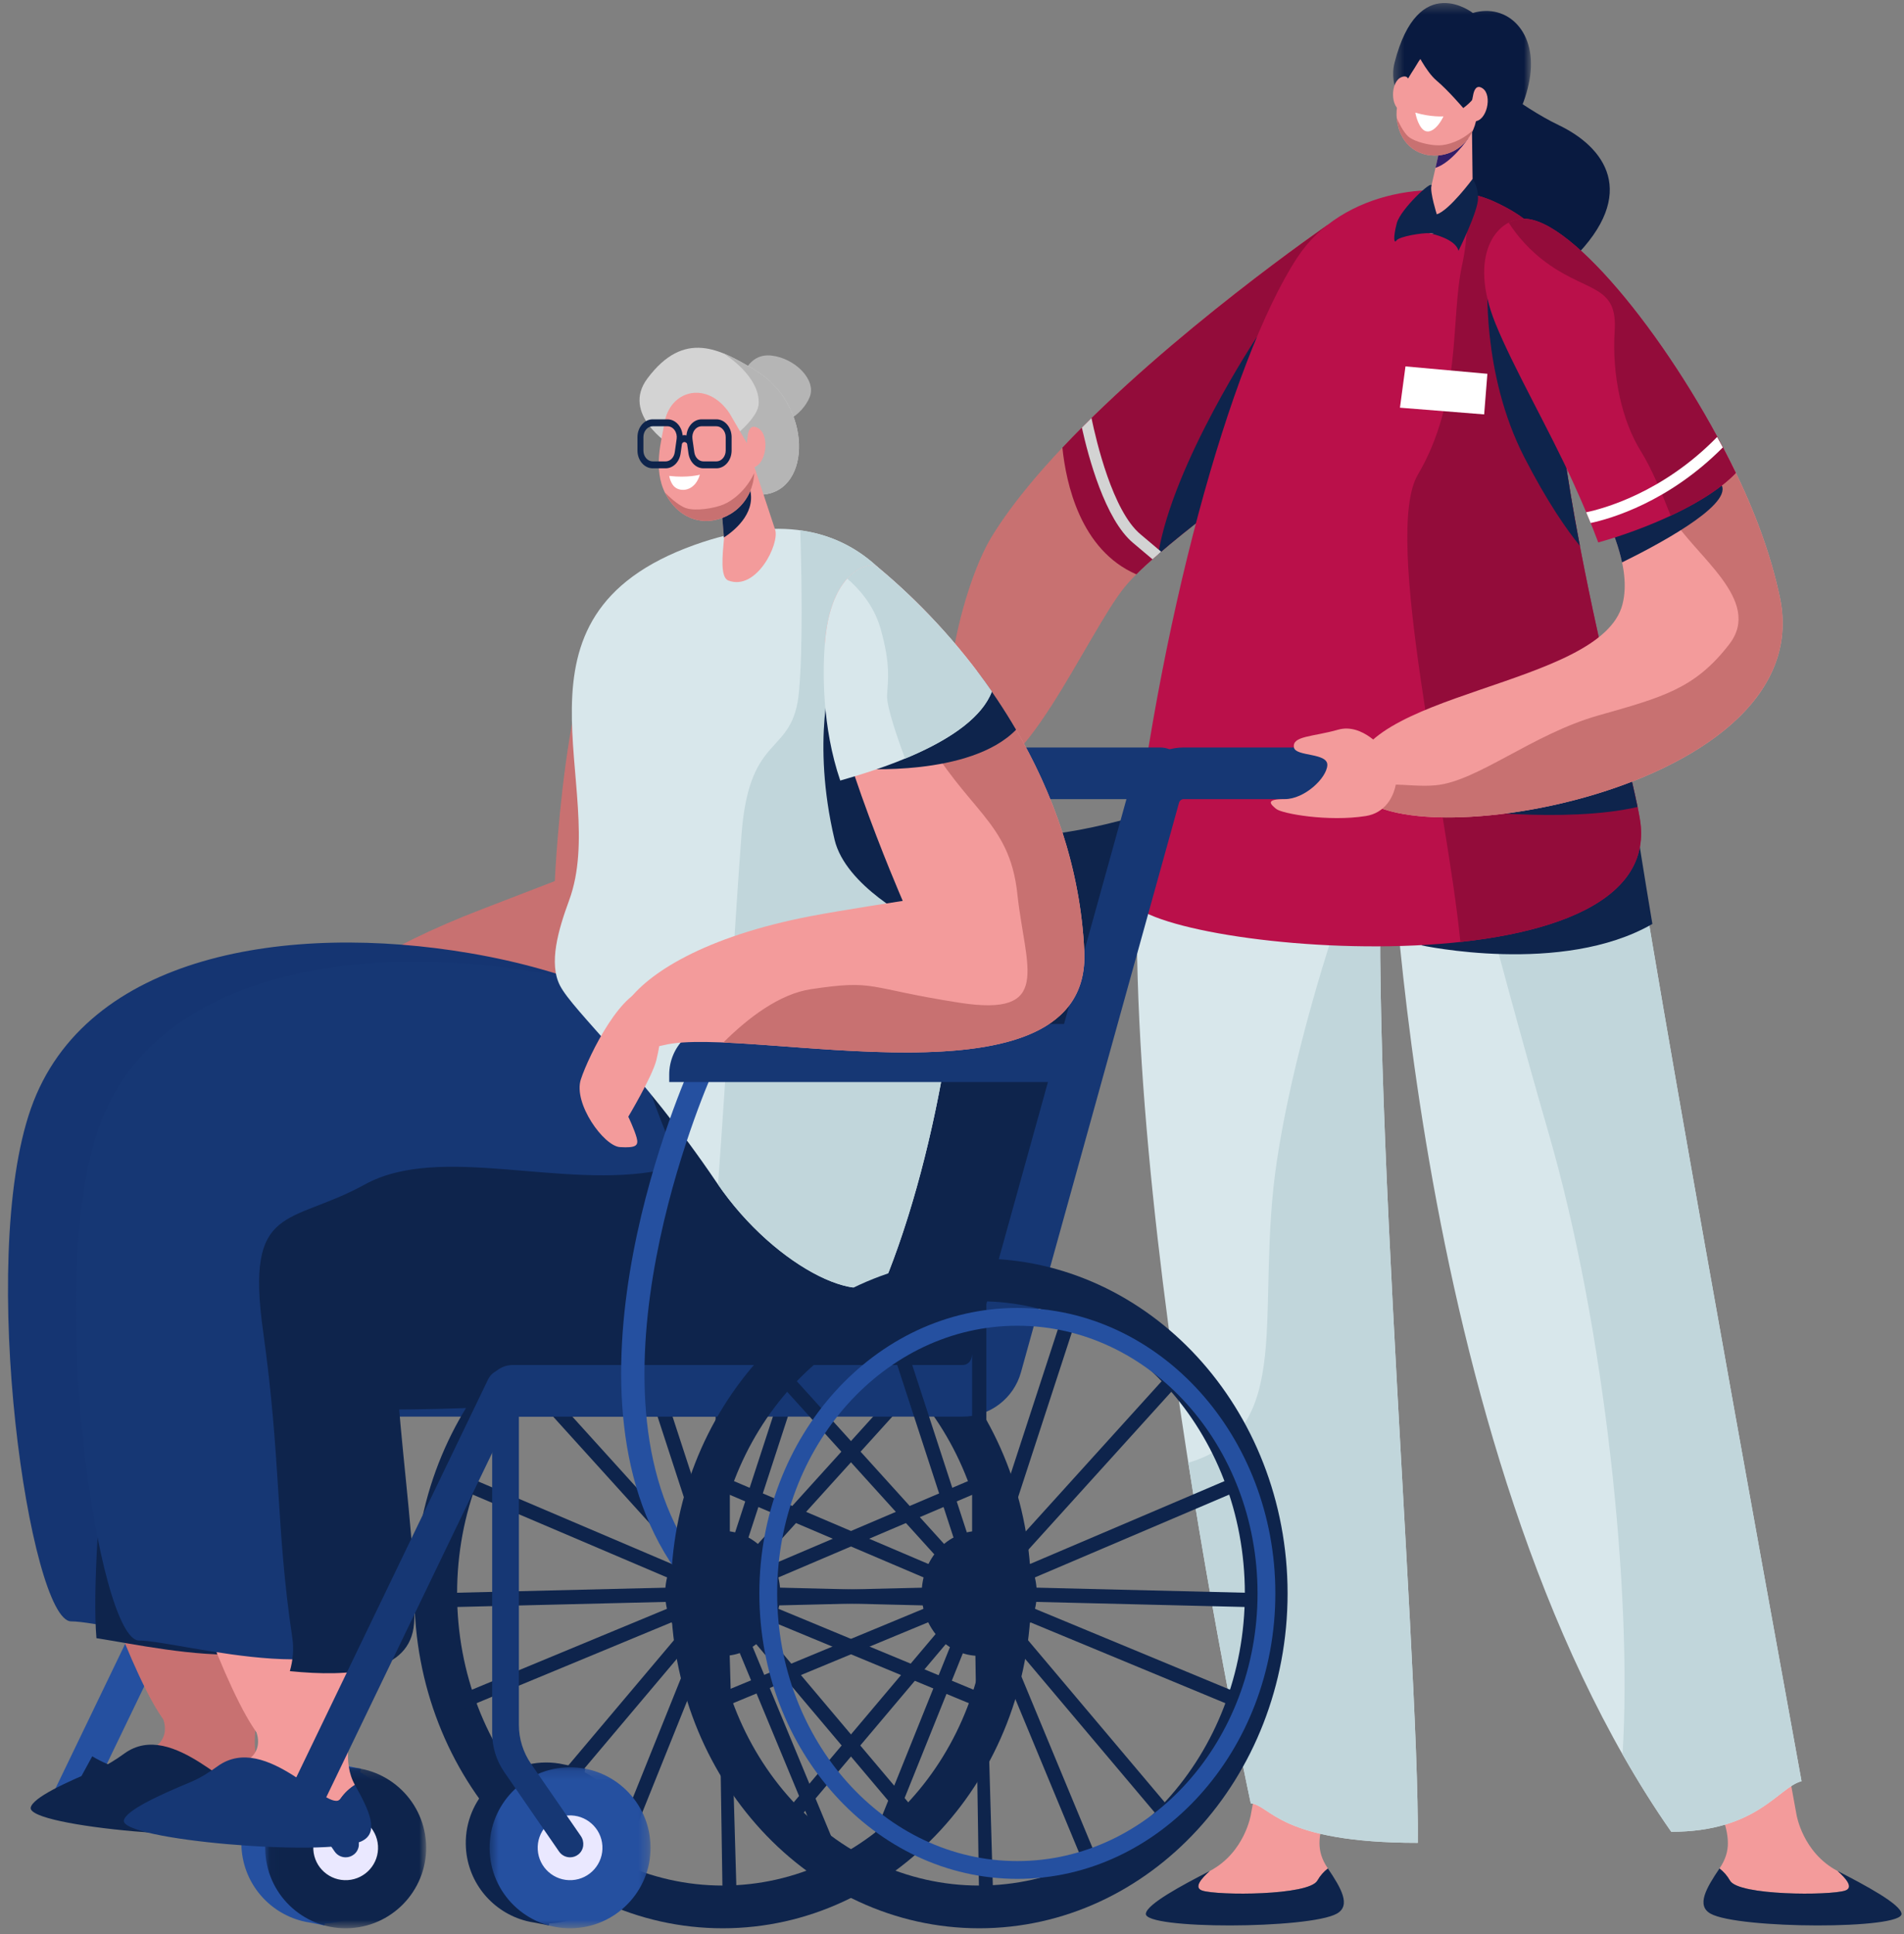 <?xml version="1.0" encoding="UTF-8"?>
<svg width="191px" height="194px" viewBox="0 0 191 194" version="1.1" xmlns="http://www.w3.org/2000/svg" xmlns:xlink="http://www.w3.org/1999/xlink">
    <rect x="0" y="0" width="191" height="194" fill="#808080" stroke="none"/>
    <!-- Generator: Sketch 57.1 (83088) - https://sketch.com -->
    <title>Illustration</title>
    <desc>Created with Sketch.</desc>
    <defs>
        <polygon id="path-1" points="0.38 0.334 14.208 0.334 14.208 15.41 0.38 15.41"></polygon>
        <polygon id="path-3" points="0.035 0.187 16.182 0.187 16.182 16.335 0.035 16.335"></polygon>
        <polygon id="path-5" points="0.571 0.187 16.718 0.187 16.718 16.335 0.571 16.335"></polygon>
    </defs>
    <g id="Solutions" stroke="none" stroke-width="1" fill="none" fill-rule="evenodd">
        <g transform="translate(-625, -978)" id="Illustration">
            <g transform="translate(625.68, 977.76)">
                <g id="Group-191" transform="translate(0.121, 0)">
                    <path d="M183.532,187.9 C180.018,186.044 179.415,182.245 179.415,182.245 C179.415,182.245 179.194,181.039 178.803,178.897 C176.212,179.563 173.527,180.125 170.782,180.591 C171.17,181.146 171.56,181.699 171.955,182.245 C172.627,184.406 172.908,185.852 171.691,187.648 C172.095,187.958 172.459,188.359 172.746,188.865 C173.602,190.376 182.728,190.37 184.282,189.869 C185.19,189.576 184.371,188.634 183.532,187.9" id="Fill-1" fill="#F39B9B"></path>
                    <path d="M172.746,188.866 C173.602,190.376 182.728,190.371 184.283,189.869 C185.19,189.576 184.372,188.633 183.533,187.9 C186.351,189.347 189.831,191.213 189.95,192.177 C190.151,193.781 173.548,193.731 170.79,192.177 C169.346,191.363 170.356,189.617 171.69,187.647 C172.095,187.959 172.459,188.359 172.746,188.866" id="Fill-3" fill="#0E244C"></path>
                    <path d="M120.563,187.9 C124.076,186.044 124.68,182.245 124.68,182.245 C124.68,182.245 124.901,181.039 125.292,178.897 C127.883,179.563 130.567,180.125 133.312,180.591 C132.924,181.146 132.535,181.699 132.14,182.245 C131.468,184.406 131.187,185.852 132.404,187.648 C132,187.958 131.636,188.359 131.349,188.865 C130.492,190.376 121.367,190.37 119.813,189.869 C118.905,189.576 119.724,188.634 120.563,187.9" id="Fill-5" fill="#F39B9B"></path>
                    <path d="M131.349,188.866 C130.491,190.376 121.367,190.371 119.812,189.869 C118.905,189.576 119.723,188.633 120.562,187.9 C117.743,189.347 114.264,191.213 114.144,192.177 C113.943,193.781 130.547,193.731 133.305,192.177 C134.748,191.363 133.739,189.617 132.405,187.647 C132,187.959 131.636,188.359 131.349,188.866" id="Fill-7" fill="#0E244C"></path>
                    <path d="M132.349,22.814 C132.349,22.814 107.269,40.092 98.696,54.043 C95.399,59.408 91.953,74.558 96.615,77.395 C101.276,80.231 108.252,63.751 112.024,59.116 C115.562,54.768 129.526,45.102 129.526,45.102 L132.349,22.814 Z" id="Fill-9" fill="#C87171"></path>
                    <path d="M129.526,45.102 L132.349,22.814 C132.349,22.814 116.578,33.68 105.773,45.135 C106.14,48.73 107.582,55.418 113.194,57.845 C117.928,53.132 129.526,45.102 129.526,45.102" id="Fill-11" fill="#930C3A"></path>
                    <path d="M162.532,79.076 C162.053,67.686 158.048,61.204 154.162,56.476 C149.619,56.615 144.278,56.562 138.931,56.023 C132.621,55.388 126.3,54.077 121.262,51.604 C119.648,56.611 117.809,62.726 115.595,70.418 C107.461,98.662 122.869,172.681 124.67,181.113 C126.677,181.308 127.474,185.077 141.424,185.077 C141.637,166.06 135.519,95.946 138.437,78.351 C138.439,78.34 138.452,78.332 138.459,78.323 C138.459,78.323 139.981,145.528 166.851,183.968 C175.504,183.968 177.589,179.496 179.92,178.896 C176.936,162.529 162.764,84.611 162.532,79.076" id="Fill-13" fill="#D8E7EB"></path>
                    <path d="M118.405,146.958 C121.088,164.043 123.954,177.761 124.67,181.112 C126.677,181.308 127.474,185.076 141.424,185.076 C141.636,166.076 135.53,96.067 138.43,78.399 C137.89,79.731 129.857,99.727 127.298,116.617 C124.999,131.79 129.341,143.633 118.405,146.958" id="Fill-15" fill="#C1D6DB"></path>
                    <path d="M179.92,178.896 C176.935,162.528 162.765,84.611 162.532,79.076 C162.053,67.686 158.048,61.204 154.162,56.476 C149.675,56.613 144.411,56.561 139.131,56.041 C143.015,71.343 149.458,96.292 154.57,113.968 C160.198,133.42 162.973,160.068 161.966,176.197 C163.493,178.889 165.119,181.49 166.852,183.968 C175.504,183.968 177.589,179.496 179.92,178.896" id="Fill-17" fill="#C1D6DB"></path>
                    <path d="M125.291,34.024 C125.291,34.024 116.869,46.691 115.38,55.837 C118.483,53.148 122.686,50.007 125.705,47.819 L125.291,34.024 Z" id="Fill-19" fill="#0E244C"></path>
                    <path d="M147.365,7.301 C147.365,7.301 151.697,10.942 155.573,12.797 C160.122,14.973 163.672,19.592 156.977,26.216 C154.308,28.855 144.565,22.684 145.582,16.443 C146.598,10.202 147.365,7.301 147.365,7.301" id="Fill-21" fill="#091A40"></path>
                    <g id="Group-25" transform="translate(138.571, 0.208)">
                        <mask id="mask-2" fill="white">
                            <use xlink:href="#path-1"></use>
                        </mask>
                        <g id="Clip-24"></g>
                        <path d="M0.525,6.312 C-0.744,11.257 6.646,15.013 8.318,15.379 C9.991,15.743 13.182,12.861 14.057,8.065 C14.934,3.269 11.849,0.309 8.377,1.333 C8.377,1.333 2.909,-2.978 0.525,6.312" id="Fill-23" fill="#091A40" mask="url(#mask-2)"></path>
                    </g>
                    <path d="M137.01,71.299 C137.01,71.299 151.102,74.705 162.127,74.583 C161.289,68.528 159.369,64.08 157.145,60.566 L137.01,71.299 Z" id="Fill-26" fill="#311E69"></path>
                    <path d="M163.111,81.258 L141.762,95.053 C141.762,95.053 155.928,98.125 164.958,92.912 C164.093,87.752 163.443,83.683 163.111,81.258" id="Fill-28" fill="#0E244C"></path>
                    <path d="M163.768,82.849 C163.239,78.286 154.453,47.482 155.167,31.931 C155.4,26.834 155.546,23.414 149.077,20.456 C143.895,18.088 133.871,19.106 129.305,26.118 C122.61,36.399 115.257,63.015 112.404,90.029 C111.84,95.368 165.839,100.729 163.768,82.849" id="Fill-30" fill="#BA104A"></path>
                    <path d="M146.854,12.684 L146.948,20.352 C146.958,21.615 143.849,24.857 141.857,23.259 C141.275,22.79 142.041,21.055 142.591,19.746 L144.095,13.16 L146.854,12.684 Z" id="Fill-32" fill="#F39B9B"></path>
                    <path d="M143.201,17.071 C144.847,16.567 146.499,14.1 146.499,14.1 L143.88,14.1 L143.201,17.071 Z" id="Fill-34" fill="#311E69"></path>
                    <path d="M146.853,7.772 L147.313,10.715 C147.677,13.049 146.185,15.363 143.86,15.776 C141.713,16.157 139.64,14.919 139.323,12.208 C139.041,9.796 140.755,7.716 141.374,6.625 C142.786,4.14 146.077,4.426 146.853,7.772" id="Fill-36" fill="#F39B9B"></path>
                    <path d="M140.585,9.694 C140.547,9.436 140.55,9.174 140.567,8.913 C140.602,8.416 140.536,7.671 139.775,7.982 C138.668,8.437 138.633,11.092 139.847,11.377 C140.748,11.588 140.679,10.347 140.585,9.694" id="Fill-38" fill="#F39B9B"></path>
                    <path d="M144.004,11.912 C144.004,11.912 142.791,12.011 141.177,11.539 C141.177,11.539 141.393,12.783 141.983,13.263 C142.573,13.741 143.406,13.131 144.004,11.912" id="Fill-40" fill="#FFFFFF"></path>
                    <path d="M143.6,14.817 C142.718,14.844 141.15,14.495 140.504,13.958 C139.932,13.481 139.424,12.33 139.314,12.075 C139.319,12.119 139.318,12.163 139.323,12.208 C139.64,14.92 141.714,16.156 143.859,15.776 C145.294,15.521 146.407,14.543 146.968,13.286 C145.768,14.415 144.394,14.794 143.6,14.817" id="Fill-42" fill="#C87171"></path>
                    <path d="M141.177,5.188 C141.177,5.188 142.199,7.396 143.33,8.343 C144.46,9.289 145.985,11.077 145.985,11.077 C145.985,11.077 147.062,10.341 147.47,9.394 C147.878,8.448 148.877,4.346 145.985,2.926 C143.093,1.506 140.502,3.927 141.177,5.188" id="Fill-44" fill="#091A40"></path>
                    <path d="M146.769,10.6 C146.865,10.357 146.923,10.102 146.965,9.843 C147.046,9.352 147.278,8.641 147.949,9.118 C148.923,9.813 148.351,12.406 147.105,12.408 C146.179,12.408 146.528,11.214 146.769,10.6" id="Fill-46" fill="#F39B9B"></path>
                    <path d="M163.768,82.849 C163.239,78.286 154.453,47.482 155.167,31.931 C155.4,26.834 155.547,23.414 149.077,20.456 C148.251,20.079 147.3,19.788 146.269,19.593 C146.445,21.389 146.491,23.977 145.865,26.842 C144.697,32.198 145.865,40.33 141.429,47.854 C137.862,53.905 144.369,81.107 145.696,94.719 C156.057,93.594 164.616,90.172 163.768,82.849" id="Fill-48" fill="#930C3A"></path>
                    <path d="M163.472,81.178 C163.192,79.819 162.745,77.9 162.2,75.578 L144.85,81.374 C144.85,81.374 156.213,82.863 163.472,81.178" id="Fill-50" fill="#0E244C"></path>
                    <path d="M155.163,35.777 L148.441,28.202 C148.441,28.202 147.757,37.619 152.1,46.084 C154.409,50.584 156.361,53.369 157.684,54.991 C156.401,48.257 155.369,41.405 155.163,35.777" id="Fill-52" fill="#0E244C"></path>
                    <path d="M73.597,38.222 C73.597,38.222 74.217,35.641 76.581,35.903 C78.945,36.164 81.112,38.335 80.428,40.053 C79.745,41.77 77.305,43.714 75.627,41.792 C73.949,39.87 73.597,38.222 73.597,38.222" id="Fill-54" fill="#B5B5B5"></path>
                    <path d="M66.407,44.86 C66.407,44.86 61.482,41.761 64.139,38.207 C67.849,33.243 71.451,35.266 74.961,37.373 C80.703,40.819 80.662,49.45 75.733,49.847 C70.803,50.244 66.407,44.86 66.407,44.86" id="Fill-56" fill="#D3D3D3"></path>
                    <path d="M68.582,46.994 C70.329,48.448 72.945,50.072 75.733,49.847 C80.662,49.45 80.703,40.819 74.961,37.373 C73.904,36.738 72.837,36.113 71.763,35.682 L71.762,35.682 C71.762,35.682 75.473,37.925 75.303,40.766 C75.194,42.58 71.415,45.281 68.582,46.994" id="Fill-58" fill="#B5B5B5"></path>
                    <path d="M76.54,95.627 C75.764,79.054 75.708,61.187 62.957,60.241 C56.106,59.735 54.856,88.612 54.856,88.612 C54.856,88.612 51.117,90.06 47.532,91.439 C27.164,99.27 26.06,107.068 34.42,105.054 C42.781,103.042 77.315,112.2 76.54,95.627" id="Fill-60" fill="#C87171"></path>
                    <path d="M6.102,182.746 C5.842,182.746 5.577,182.69 5.327,182.569 C4.438,182.141 4.065,181.073 4.493,180.184 L24.542,138.589 C24.971,137.701 26.038,137.328 26.927,137.756 C27.815,138.185 28.188,139.252 27.759,140.14 L7.712,181.736 C7.404,182.374 6.766,182.746 6.102,182.746" id="Fill-62" fill="#2550A0"></path>
                    <path d="M75.989,114.258 C75.989,114.258 75.751,130.726 59.789,130.034 C43.826,129.341 33.752,126.479 30.25,127.616 C26.75,128.753 25.736,161.848 25.072,170.827 C24.41,179.806 21.263,174.06 17.168,174.051 C13.075,174.043 -2.78,128.302 2.67,112.851 C8.121,97.401 28.475,94.191 46.699,97.295 C67.15,100.779 76.575,111.268 75.989,114.258" id="Fill-64" fill="#C87171"></path>
                    <g id="Group-68" transform="translate(0, 94.642)" fill="#153572">
                        <path d="M75.627,18.166 C75.627,18.166 75.389,34.634 59.427,33.942 C43.464,33.249 33.389,30.387 29.888,31.524 C26.387,32.661 31.106,56.134 30.443,65.112 C29.779,74.09 10.43,68.23 6.335,68.221 C2.24,68.213 -3.143,32.21 2.308,16.759 C7.759,1.309 28.112,-1.901 46.337,1.203 C66.787,4.687 76.212,15.176 75.627,18.166" id="Fill-66"></path>
                    </g>
                    <path d="M5.594,181.638 C5.594,181.638 13.652,186.039 29.723,182.746 L31.195,177.912 C31.195,177.912 16.192,181.042 8.451,176.398 L5.594,181.638 Z" id="Fill-69" fill="#0E244C"></path>
                    <path d="M14.2,170.412 C14.2,170.412 16.74,173.075 15.304,174.947 C14.678,175.762 13.017,176.263 10.723,176.987 C9.601,177.796 8.481,178.863 9.575,179.324 C11.452,180.112 22.787,181.127 24.016,179.367 C24.428,178.777 24.924,178.324 25.46,177.987 C24.145,175.645 25.079,172.843 25.073,170.827 L14.2,170.412 Z" id="Fill-71" fill="#C87171"></path>
                    <path d="M24.016,179.367 C22.865,181.017 16.597,172.558 11.684,176.11 C10.824,176.734 9.926,177.304 8.942,177.712 C5.74,179.038 2.498,180.546 2.282,181.532 C1.857,183.482 22.488,185.256 26.084,183.651 C27.966,182.812 26.903,180.553 25.46,177.987 C24.924,178.324 24.428,178.777 24.016,179.367" id="Fill-73" fill="#0E244C"></path>
                    <path d="M35.328,177.991 L35.408,177.644 L33.315,177.227 C33.161,177.191 33.004,177.16 32.847,177.133 L32.784,177.121 L32.783,177.122 C32.201,177.028 31.599,176.995 30.986,177.032 C26.536,177.308 23.152,181.14 23.427,185.59 C23.649,189.169 26.17,192.055 29.463,192.907 L29.463,192.908 L29.481,192.913 C29.769,192.985 30.061,193.045 30.359,193.086 L31.741,193.361 L31.788,193.155 C31.854,193.153 31.92,193.153 31.984,193.148 C36.434,192.872 39.818,189.041 39.543,184.591 C39.365,181.708 37.693,179.273 35.328,177.991" id="Fill-75" fill="#2550A0"></path>
                    <g id="Group-79" transform="translate(25.766, 177.312)">
                        <mask id="mask-4" fill="white">
                            <use xlink:href="#path-3"></use>
                        </mask>
                        <g id="Clip-78"></g>
                        <path d="M16.166,7.762 C16.442,12.212 13.058,16.043 8.608,16.319 C4.157,16.595 0.326,13.211 0.051,8.76 C-0.225,4.31 3.159,0.479 7.609,0.203 C12.059,-0.073 15.891,3.311 16.166,7.762" id="Fill-77" fill="#0E244C" mask="url(#mask-4)"></path>
                    </g>
                    <path d="M37.117,185.372 C37.228,187.162 35.867,188.704 34.075,188.815 C32.285,188.927 30.743,187.564 30.632,185.774 C30.521,183.983 31.883,182.441 33.673,182.331 C35.464,182.22 37.005,183.582 37.117,185.372" id="Fill-80" fill="#EAE8FF"></path>
                    <path d="M33.876,186.529 C33.449,186.529 33.032,186.327 32.771,185.95 L27.277,177.983 C26.485,176.834 26.061,175.473 26.061,174.077 L26.061,140.465 C26.061,139.732 26.626,139.091 27.36,139.069 C28.118,139.047 28.74,139.655 28.74,140.408 L28.74,173.244 C28.74,174.638 29.164,176.001 29.956,177.149 L34.953,184.393 C35.354,184.974 35.269,185.781 34.723,186.225 C34.47,186.432 34.171,186.529 33.876,186.529" id="Fill-82" fill="#163774"></path>
                    <path d="M23.739,166.148 L11.62,127.409 C11.62,127.409 8.08,155.181 8.874,164.549 C12.507,165.113 18.814,166.47 23.739,166.148" id="Fill-84" fill="#0E244C"></path>
                    <path d="M71.13,142.329 L26.001,142.329 C24.572,142.329 23.411,141.169 23.411,139.739 C23.411,138.308 24.572,137.149 26.001,137.149 L71.13,137.149 C71.526,137.149 71.875,136.882 71.981,136.501 L87.839,79.366 C88.517,76.921 90.764,75.212 93.303,75.212 L115.568,75.212 C116.997,75.212 118.156,76.371 118.156,77.802 C118.156,79.232 116.997,80.392 115.568,80.392 L93.303,80.392 C93.083,80.392 92.888,80.54 92.829,80.752 L76.972,137.886 C76.246,140.502 73.844,142.329 71.13,142.329" id="Fill-86" fill="#163774"></path>
                    <path d="M90.337,82.089 C90.337,82.089 96.629,86.911 113.241,82.089 L98.145,139.008 L75.373,130.755 L90.337,82.089 Z" id="Fill-88" fill="#0E244C"></path>
                    <path d="M71.699,130.755 C57.007,130.755 45.053,143.9 45.053,160.057 C45.053,176.215 57.007,189.36 71.699,189.36 C86.391,189.36 98.344,176.215 98.344,160.057 C98.344,143.9 86.391,130.755 71.699,130.755 M71.699,193.646 C54.642,193.646 40.765,178.579 40.765,160.057 C40.765,141.537 54.642,126.469 71.699,126.469 C88.755,126.469 102.632,141.537 102.632,160.057 C102.632,178.579 88.755,193.646 71.699,193.646" id="Fill-90" fill="#0E244C"></path>
                    <path d="M71.699,166.325 C68.516,166.325 65.926,163.513 65.926,160.058 C65.926,156.601 68.516,153.79 71.699,153.79 C74.881,153.79 77.471,156.601 77.471,160.058 C77.471,163.513 74.881,166.325 71.699,166.325" id="Fill-92" fill="#0E244C"></path>
                    <path d="M100.118,160.033 L75.09,159.425 L75.511,159.25 L75.41,159.253 L98.059,149.6 C98.423,149.446 98.591,149.026 98.436,148.663 C98.281,148.3 97.862,148.131 97.5,148.285 L74.412,158.124 L92.348,138.308 C92.614,138.015 92.59,137.564 92.298,137.299 C92.006,137.034 91.554,137.057 91.29,137.349 L73.417,157.095 L81.936,130.976 C82.059,130.602 81.854,130.198 81.479,130.076 C81.104,129.953 80.7,130.159 80.578,130.534 L72.413,155.563 L72.413,129.132 C72.413,128.737 72.093,128.418 71.699,128.418 C71.304,128.418 70.984,128.737 70.984,129.132 L70.984,155.563 L62.82,130.534 C62.697,130.159 62.293,129.953 61.919,130.076 C61.544,130.198 61.339,130.602 61.461,130.976 L69.883,156.797 L69.271,156.071 L69.454,156.513 L52.107,137.349 C51.843,137.057 51.392,137.034 51.098,137.299 C50.806,137.564 50.784,138.015 51.049,138.308 L68.985,158.124 L45.899,148.285 C45.536,148.131 45.115,148.3 44.961,148.663 C44.806,149.026 44.975,149.446 45.337,149.6 L67.988,159.253 L67.887,159.25 L68.309,159.425 L43.279,160.033 C42.885,160.043 42.571,160.37 42.581,160.765 C42.592,161.153 42.909,161.462 43.296,161.462 L43.314,161.462 L67.887,160.864 L44.778,170.447 C44.414,170.598 44.242,171.015 44.393,171.381 C44.506,171.655 44.772,171.822 45.053,171.822 C45.145,171.822 45.237,171.804 45.326,171.767 L69.034,161.936 L68.985,161.99 L69.216,161.892 L51.825,182.511 C51.571,182.813 51.609,183.264 51.911,183.518 C52.045,183.63 52.208,183.686 52.371,183.686 C52.575,183.686 52.776,183.6 52.917,183.433 L69.374,163.921 L59.875,187.541 C59.727,187.907 59.905,188.323 60.272,188.47 C60.637,188.618 61.054,188.44 61.2,188.074 L70.984,163.749 L70.984,164.552 L71.275,163.662 L71.701,191.571 C71.735,191.941 72.046,192.217 72.411,192.217 C72.433,192.217 72.457,192.216 72.478,192.214 C72.872,192.177 73.161,191.828 73.123,191.435 L72.342,164.333 L72.413,164.552 L72.413,163.644 L82.92,188.964 C83.032,189.239 83.299,189.405 83.58,189.405 C83.671,189.405 83.763,189.387 83.853,189.351 C84.217,189.199 84.391,188.781 84.24,188.417 L74.127,164.044 L90.48,183.433 C90.735,183.734 91.185,183.771 91.487,183.518 C91.787,183.264 91.826,182.813 91.572,182.511 L74.181,161.892 L74.412,161.99 L74.362,161.936 L98.072,171.767 C98.161,171.804 98.253,171.822 98.345,171.822 C98.624,171.822 98.891,171.655 99.005,171.381 C99.156,171.015 98.983,170.598 98.619,170.447 L75.511,160.864 L100.084,161.462 C100.474,161.468 100.805,161.16 100.815,160.765 C100.825,160.37 100.513,160.043 100.118,160.033" id="Fill-94" fill="#0E244C"></path>
                    <path d="M97.43,138.972 C97.43,138.972 87.877,126.468 62.87,126.468 C31.195,126.468 23.039,134.863 25.182,138.972 C27.326,143.08 47.426,141.207 56.934,141.072 C66.442,140.937 97.43,138.972 97.43,138.972" id="Fill-96" fill="#0E244C"></path>
                    <path d="M95.774,142.329 L50.645,142.329 C49.216,142.329 48.055,141.169 48.055,139.739 C48.055,138.308 49.216,137.149 50.645,137.149 L95.774,137.149 C96.17,137.149 96.52,136.882 96.626,136.501 L112.483,79.366 C113.162,76.921 115.409,75.212 117.947,75.212 L140.212,75.212 C141.641,75.212 142.801,76.371 142.801,77.802 C142.801,79.232 141.641,80.392 140.212,80.392 L117.947,80.392 C117.727,80.392 117.532,80.54 117.474,80.752 L101.616,137.886 C100.891,140.502 98.488,142.329 95.774,142.329" id="Fill-98" fill="#163774"></path>
                    <path d="M57.838,177.991 L57.919,177.644 L55.827,177.227 C55.672,177.191 55.515,177.16 55.359,177.133 L55.294,177.121 L55.294,177.122 C54.712,177.028 54.11,176.995 53.496,177.032 C49.046,177.308 45.663,181.14 45.938,185.59 C46.159,189.169 48.682,192.055 51.974,192.907 L51.973,192.908 L51.992,192.913 C52.279,192.985 52.572,193.045 52.87,193.086 L54.251,193.361 L54.299,193.155 C54.365,193.153 54.43,193.153 54.496,193.148 C58.946,192.872 62.33,189.041 62.054,184.591 C61.875,181.708 60.204,179.273 57.838,177.991" id="Fill-100" fill="#0E244C"></path>
                    <g id="Group-104" transform="translate(47.741, 177.312)">
                        <mask id="mask-6" fill="white">
                            <use xlink:href="#path-5"></use>
                        </mask>
                        <g id="Clip-103"></g>
                        <path d="M16.703,7.762 C16.979,12.212 13.595,16.043 9.145,16.319 C4.693,16.595 0.862,13.211 0.587,8.76 C0.311,4.31 3.695,0.479 8.145,0.203 C12.595,-0.073 16.427,3.311 16.703,7.762" id="Fill-102" fill="#2550A0" mask="url(#mask-6)"></path>
                    </g>
                    <path d="M59.628,185.372 C59.739,187.162 58.377,188.704 56.587,188.815 C54.796,188.927 53.255,187.564 53.143,185.774 C53.031,183.983 54.393,182.441 56.184,182.331 C57.974,182.22 59.517,183.582 59.628,185.372" id="Fill-105" fill="#EAE8FF"></path>
                    <path d="M56.386,186.529 C55.961,186.529 55.542,186.327 55.282,185.95 L49.788,177.983 C48.996,176.834 48.572,175.473 48.572,174.077 L48.572,140.465 C48.572,139.732 49.137,139.091 49.872,139.069 C50.628,139.047 51.251,139.655 51.251,140.408 L51.251,173.244 C51.251,174.638 51.675,176.001 52.467,177.149 L57.463,184.393 C57.865,184.974 57.78,185.781 57.234,186.225 C56.982,186.432 56.683,186.529 56.386,186.529" id="Fill-107" fill="#163774"></path>
                    <path d="M85.333,115.542 C85.333,115.542 85.095,132.01 69.133,131.318 C53.17,130.625 43.096,127.763 39.594,128.9 C36.094,130.037 35.08,163.132 34.416,172.11 C33.754,181.09 30.607,175.344 26.512,175.335 C22.418,175.327 6.564,129.586 12.014,114.135 C17.465,98.685 37.819,95.475 56.043,98.579 C76.494,102.063 85.919,112.552 85.333,115.542" id="Fill-109" fill="#F39B9B"></path>
                    <path d="M82.436,114.729 C82.436,114.729 82.198,131.197 66.236,130.505 C50.273,129.812 40.198,126.95 36.697,128.087 C33.197,129.225 37.915,152.696 37.252,161.675 C36.589,170.653 17.239,164.792 13.144,164.784 C9.049,164.776 3.666,128.773 9.117,113.322 C14.568,97.873 34.921,94.662 53.146,97.767 C73.597,101.25 83.021,111.74 82.436,114.729" id="Fill-111" fill="#163774"></path>
                    <path d="M85.919,116.128 C86.272,114.324 82.975,109.79 75.816,105.713 C74.06,110.708 70.897,116.51 65.497,117.608 C55.689,119.6 43.334,114.887 35.79,119.046 C28.243,123.204 23.779,120.825 25.596,133.797 C27.412,146.769 26.862,153.422 28.523,164.511 C28.695,165.666 28.582,166.784 28.276,167.856 C34.318,168.462 40.37,168.026 40.735,163.074 C41.398,154.095 36.68,130.623 40.18,129.486 C43.682,128.349 53.756,131.211 69.719,131.904 C85.681,132.596 85.919,116.128 85.919,116.128" id="Fill-113" fill="#0E244C"></path>
                    <path d="M84.594,120.105 L64.568,110.084 C64.568,110.084 69.75,125.493 76.32,130.21 C81.413,128.131 83.631,123.59 84.594,120.105" id="Fill-115" fill="#0E244C"></path>
                    <path d="M23.544,171.696 C23.544,171.696 26.084,174.359 24.648,176.231 C24.022,177.046 22.36,177.547 20.067,178.271 C18.945,179.08 17.825,180.147 18.919,180.608 C20.796,181.396 32.13,182.411 33.36,180.65 C33.772,180.059 34.268,179.608 34.804,179.27 C33.489,176.929 34.423,174.127 34.417,172.111 L23.544,171.696 Z" id="Fill-117" fill="#F39B9B"></path>
                    <path d="M33.36,180.65 C32.208,182.301 25.941,173.84 21.028,177.394 C20.168,178.018 19.27,178.588 18.286,178.996 C15.083,180.322 11.841,181.83 11.626,182.816 C11.201,184.766 31.832,186.54 35.428,184.935 C37.309,184.094 36.247,181.837 34.804,179.27 C34.268,179.608 33.772,180.059 33.36,180.65" id="Fill-119" fill="#163774"></path>
                    <path d="M56.294,90.535 C60.438,79.273 48.692,62.127 68.839,54.905 C102.35,42.894 99.031,100.447 88.358,127.803 C86.686,132.091 76.979,127.56 71.08,118.832 C63.576,107.726 56.706,101.681 55.375,99.093 C54.226,96.863 55.189,93.535 56.294,90.535" id="Fill-121" fill="#D8E7EB"></path>
                    <path d="M74.114,44.756 L76.958,53.369 C77.421,54.789 75.072,59.555 72.257,58.463 C71.432,58.144 71.677,55.915 71.829,54.241 L71.174,46.278 L74.114,44.756 Z" id="Fill-123" fill="#F39B9B"></path>
                    <path d="M74.469,49.464 C74.008,47.294 72.293,48.511 71.422,49.301 L71.82,54.149 C72.698,53.582 74.978,51.854 74.469,49.464" id="Fill-125" fill="#0E244C"></path>
                    <path d="M72.368,41.669 L74.138,44.716 C75.542,47.131 74.888,50.321 72.503,51.774 C70.299,53.114 67.485,52.64 65.971,49.786 C64.628,47.249 65.623,44.221 65.838,42.754 C66.329,39.409 70.078,38.314 72.368,41.669" id="Fill-127" fill="#F39B9B"></path>
                    <path d="M74.028,45.061 C74.115,44.763 74.157,44.457 74.181,44.148 C74.224,43.56 74.424,42.698 75.264,43.191 C76.484,43.908 76.082,47.023 74.613,47.154 C73.522,47.251 73.81,45.81 74.028,45.061" id="Fill-129" fill="#F39B9B"></path>
                    <path d="M79.478,53.437 C79.612,57.7 79.757,65.059 79.354,69.576 C78.758,76.229 74.408,73.457 73.596,83.806 C73.011,91.284 72.045,107.998 71.229,119.043 C77.14,127.631 86.699,132.055 88.358,127.804 C97.733,103.773 101.43,56.45 79.478,53.437" id="Fill-131" fill="#C1D6DB"></path>
                    <path d="M69.406,47.854 C69.406,47.854 68.165,48.195 66.332,47.974 C66.332,47.974 66.461,48.867 67.043,49.201 C67.748,49.606 68.962,49.357 69.406,47.854" id="Fill-133" fill="#FFFFFF"></path>
                    <path d="M71.804,50.829 C70.843,51.237 68.965,51.525 68.023,51.208 C67.188,50.928 66.135,49.879 65.906,49.644 C65.928,49.691 65.947,49.739 65.971,49.786 C67.485,52.64 70.299,53.115 72.503,51.773 C73.974,50.878 74.783,49.323 74.861,47.695 C74.022,49.455 72.67,50.463 71.804,50.829" id="Fill-135" fill="#C87171"></path>
                    <path d="M82.671,67.738 C82.671,67.738 80.556,74.473 82.918,84.453 C84.031,89.161 90.957,92.585 90.957,92.585 L93.081,86.486 L82.671,67.738 Z" id="Fill-137" fill="#0E244C"></path>
                    <path d="M29.723,182.746 C29.463,182.746 29.198,182.69 28.948,182.569 C28.059,182.141 27.687,181.073 28.115,180.184 L48.163,138.589 C48.592,137.701 49.659,137.328 50.548,137.756 C51.437,138.185 51.809,139.252 51.38,140.14 L31.333,181.736 C31.024,182.374 30.387,182.746 29.723,182.746" id="Fill-139" fill="#163774"></path>
                    <path d="M67.911,158.19 C67.552,158.19 67.199,158.022 66.977,157.706 C54.055,139.378 68.014,108.177 68.614,106.858 L68.675,106.742 L69.798,104.874 C70.123,104.335 70.824,104.16 71.365,104.485 C71.904,104.81 72.079,105.51 71.754,106.051 L70.666,107.86 C69.999,109.366 56.923,139.484 68.843,156.392 C69.206,156.907 69.082,157.618 68.568,157.982 C68.368,158.123 68.139,158.19 67.911,158.19" id="Fill-141" fill="#2550A0"></path>
                    <path d="M108.734,108.77 L66.332,108.77 L66.332,108.023 C66.332,105.221 68.604,102.948 71.406,102.948 L108.734,102.948 L108.734,108.77 Z" id="Fill-143" fill="#163774"></path>
                    <path d="M97.43,130.755 C82.738,130.755 70.784,143.9 70.784,160.057 C70.784,176.215 82.738,189.36 97.43,189.36 C112.123,189.36 124.076,176.215 124.076,160.057 C124.076,143.9 112.123,130.755 97.43,130.755 M97.43,193.646 C80.374,193.646 66.498,178.579 66.498,160.057 C66.498,141.537 80.374,126.469 97.43,126.469 C114.486,126.469 128.363,141.537 128.363,160.057 C128.363,178.579 114.486,193.646 97.43,193.646" id="Fill-145" fill="#0E244C"></path>
                    <path d="M97.43,166.325 C94.248,166.325 91.658,163.513 91.658,160.058 C91.658,156.601 94.248,153.79 97.43,153.79 C100.612,153.79 103.202,156.601 103.202,160.058 C103.202,163.513 100.612,166.325 97.43,166.325" id="Fill-147" fill="#0E244C"></path>
                    <path d="M125.85,160.033 L100.821,159.425 L101.242,159.25 L101.142,159.253 L123.791,149.6 C124.154,149.446 124.322,149.026 124.169,148.663 C124.013,148.3 123.593,148.131 123.231,148.285 L100.143,158.124 L118.079,138.308 C118.346,138.015 118.322,137.564 118.03,137.299 C117.738,137.034 117.285,137.057 117.021,137.349 L99.149,157.095 L107.668,130.976 C107.791,130.602 107.586,130.198 107.211,130.076 C106.835,129.953 106.431,130.159 106.309,130.534 L98.145,155.563 L98.145,129.132 C98.145,128.737 97.824,128.418 97.43,128.418 C97.036,128.418 96.716,128.737 96.716,129.132 L96.716,155.563 L88.552,130.534 C88.429,130.159 88.026,129.953 87.65,130.076 C87.276,130.198 87.07,130.602 87.192,130.976 L95.615,156.797 L95.003,156.071 L95.186,156.513 L77.84,137.349 C77.575,137.057 77.123,137.034 76.83,137.299 C76.538,137.564 76.515,138.015 76.78,138.308 L94.716,158.124 L71.631,148.285 C71.268,148.131 70.847,148.3 70.692,148.663 C70.538,149.026 70.707,149.446 71.069,149.6 L93.719,159.253 L93.619,159.25 L94.041,159.425 L69.01,160.033 C68.617,160.043 68.303,160.37 68.313,160.765 C68.323,161.153 68.64,161.462 69.027,161.462 L69.045,161.462 L93.619,160.864 L70.51,170.447 C70.145,170.598 69.974,171.015 70.125,171.381 C70.238,171.655 70.504,171.822 70.785,171.822 C70.876,171.822 70.969,171.804 71.058,171.767 L94.766,161.936 L94.716,161.99 L94.948,161.892 L77.556,182.511 C77.303,182.813 77.341,183.264 77.642,183.518 C77.776,183.63 77.94,183.686 78.102,183.686 C78.307,183.686 78.507,183.6 78.648,183.433 L95.107,163.921 L85.606,187.541 C85.458,187.907 85.637,188.323 86.003,188.47 C86.369,188.618 86.785,188.44 86.932,188.074 L96.716,163.749 L96.716,164.552 L97.006,163.662 L97.432,191.571 C97.468,191.941 97.778,192.217 98.142,192.217 C98.165,192.217 98.189,192.216 98.211,192.214 C98.604,192.177 98.892,191.828 98.854,191.435 L98.073,164.333 L98.145,164.552 L98.145,163.644 L108.651,188.964 C108.764,189.239 109.031,189.405 109.311,189.405 C109.403,189.405 109.495,189.387 109.584,189.351 C109.948,189.199 110.122,188.781 109.971,188.417 L99.858,164.044 L116.211,183.433 C116.466,183.734 116.916,183.771 117.219,183.518 C117.519,183.264 117.557,182.813 117.303,182.511 L99.912,161.892 L100.143,161.99 L100.094,161.936 L123.803,171.767 C123.892,171.804 123.985,171.822 124.076,171.822 C124.357,171.822 124.622,171.655 124.736,171.381 C124.887,171.015 124.715,170.598 124.35,170.447 L101.242,160.864 L125.816,161.462 C126.206,161.468 126.538,161.16 126.547,160.765 C126.557,160.37 126.245,160.043 125.85,160.033" id="Fill-149" fill="#0E244C"></path>
                    <path d="M101.255,133.211 C87.969,133.211 77.16,145.254 77.16,160.057 C77.16,174.861 87.969,186.905 101.255,186.905 C114.54,186.905 125.349,174.861 125.349,160.057 C125.349,145.254 114.54,133.211 101.255,133.211 M101.255,188.69 C86.984,188.69 75.374,175.845 75.374,160.057 C75.374,144.269 86.984,131.425 101.255,131.425 C115.525,131.425 127.136,144.269 127.136,160.057 C127.136,175.845 115.525,188.69 101.255,188.69" id="Fill-151" fill="#2550A0"></path>
                    <path d="M107.97,95.627 C107.194,79.054 97.08,65.267 87.237,57.108 C86.514,56.506 82.693,57.331 81.994,64.262 C81.294,71.193 89.757,90.599 89.757,90.599 C89.757,90.599 83.602,91.539 80.555,92.124 C59.122,96.226 57.49,107.068 65.85,105.054 C74.211,103.042 108.745,112.2 107.97,95.627" id="Fill-153" fill="#F39B9B"></path>
                    <path d="M107.97,95.627 C107.277,80.813 99.12,68.227 90.367,59.895 C89.494,63.05 88.822,68.301 91.658,73.457 C96.133,81.589 100.463,82.513 101.255,89.906 C102.046,97.298 104.891,102.289 95.429,100.81 C85.967,99.331 87.159,98.468 80.555,99.454 C77.39,99.927 74.227,102.342 71.762,104.802 C84.535,105.346 108.619,109.499 107.97,95.627" id="Fill-155" fill="#C87171"></path>
                    <path d="M101.128,73.43 C99.921,71.363 98.601,69.399 97.204,67.551 C95.418,67.777 93.835,68.24 93.544,68.467 C92.713,69.113 85.359,77.338 85.359,77.338 C85.359,77.338 96.505,78.174 101.128,73.43" id="Fill-157" fill="#0E244C"></path>
                    <path d="M64.459,99.47 C61.723,99.076 58.252,106.099 57.467,108.502 C56.681,110.905 59.777,115.203 61.394,115.294 C63.011,115.387 63.288,115.157 63.058,114.324 C62.826,113.493 62.226,112.245 62.226,112.245 C62.226,112.245 64.628,108.229 65.044,106.564 C65.46,104.898 66.338,99.741 64.459,99.47" id="Fill-159" fill="#F39B9B"></path>
                    <path d="M98.696,69.61 C95.258,64.644 91.225,60.414 87.237,57.108 C86.513,56.507 82.692,57.331 81.993,64.262 C81.674,67.427 81.663,73.195 83.489,78.528 C86.521,77.653 96.719,74.754 98.696,69.61" id="Fill-161" fill="#D8E7EB"></path>
                    <path d="M98.696,69.61 C95.258,64.644 91.225,60.414 87.237,57.108 C86.83,56.769 85.445,56.882 84.186,58.278 C85.14,59.081 86.822,60.781 87.533,63.292 C88.555,66.896 88.277,68.466 88.186,69.945 C88.109,71.156 89.395,74.718 89.99,76.325 C93.658,74.808 97.552,72.586 98.696,69.61" id="Fill-163" fill="#C1D6DB"></path>
                    <path d="M64.674,42.995 C64.159,42.995 63.742,43.485 63.742,44.086 L63.742,45.426 C63.742,46.028 64.159,46.518 64.674,46.518 L65.967,46.518 C66.427,46.518 66.812,46.133 66.888,45.604 L67.077,44.263 C67.121,43.946 67.046,43.624 66.868,43.38 C66.691,43.135 66.431,42.995 66.157,42.995 L64.674,42.995 Z M65.967,47.213 L64.674,47.213 C63.832,47.213 63.146,46.412 63.146,45.426 L63.146,44.086 C63.146,43.1 63.832,42.299 64.674,42.299 L66.157,42.299 C66.607,42.299 67.031,42.529 67.321,42.93 C67.611,43.331 67.736,43.858 67.663,44.377 L67.473,45.717 C67.353,46.584 66.719,47.213 65.967,47.213 L65.967,47.213 Z" id="Fill-165" fill="#0E244C"></path>
                    <path d="M69.58,42.995 C69.307,42.995 69.047,43.135 68.869,43.38 C68.692,43.624 68.617,43.946 68.661,44.263 L68.85,45.604 C68.925,46.133 69.312,46.518 69.77,46.518 L71.064,46.518 C71.578,46.518 71.998,46.028 71.998,45.426 L71.998,44.086 C71.998,43.485 71.578,42.995 71.064,42.995 L69.58,42.995 Z M71.064,47.213 L69.77,47.213 C69.019,47.213 68.386,46.584 68.263,45.717 L68.074,44.377 C68.002,43.858 68.126,43.331 68.417,42.93 C68.707,42.529 69.131,42.299 69.58,42.299 L71.064,42.299 C71.906,42.299 72.591,43.1 72.591,44.086 L72.591,45.426 C72.591,46.412 71.906,47.213 71.064,47.213 L71.064,47.213 Z" id="Fill-167" fill="#0E244C"></path>
                    <path d="M68.188,44.801 C68.099,44.694 67.975,44.561 67.836,44.578 C67.693,44.589 67.577,44.762 67.577,44.763 L67.094,44.358 C67.121,44.313 67.368,43.922 67.787,43.884 C68.074,43.859 68.354,44.004 68.614,44.316 L68.188,44.801 Z" id="Fill-169" fill="#0E244C"></path>
                    <path d="M152.029,23.969 C158.477,23.925 174.122,42.856 177.75,60.172 C182.03,80.604 135.058,87.246 134.924,78.399 C134.789,69.551 159.825,69.238 161.961,60.843 C163.834,53.477 153.339,41.707 149.976,33.331 C147.253,26.551 149.246,23.988 152.029,23.969" id="Fill-171" fill="#F39B9B"></path>
                    <path d="M177.75,60.172 C175.831,51.011 170.547,41.4 165.042,34.385 C165.004,40.486 165.233,49.372 166.792,51.962 C169.236,56.024 176.085,60.447 172.661,64.87 C169.236,69.293 166.079,70.15 159.526,72.004 C152.972,73.859 147.437,78.583 143.266,78.998 C140.05,79.317 137.214,77.99 136.38,80.655 C144.276,85.713 181.585,78.479 177.75,60.172" id="Fill-173" fill="#C87171"></path>
                    <path d="M160.267,51.933 C161.018,53.569 161.597,55.153 161.913,56.648 C165.014,55.13 172.863,51.04 171.924,48.934 C171.015,46.894 163.525,50.324 160.267,51.933" id="Fill-175" fill="#0E244C"></path>
                    <path d="M173.332,47.676 C167.119,34.844 156.962,22.148 152.066,22.181 C149.286,22.2 146.469,25.846 149.191,32.625 C150.96,37.029 154.64,43.39 157.047,48.711 C157.978,50.77 158.835,52.778 159.526,54.645 C162.346,53.885 169.817,51.344 173.332,47.676" id="Fill-177" fill="#BA104A"></path>
                    <path d="M138.04,75.499 C138.04,75.499 135.921,72.718 133.425,73.43 C130.928,74.145 128.789,74.04 129.002,75.212 C129.172,76.145 132.421,75.714 132.349,76.997 C132.278,78.281 130.072,80.392 128.075,80.392 C126.078,80.392 126.648,80.9 127.219,81.374 C127.789,81.848 132.426,82.686 136.208,82.088 C139.989,81.492 139.943,75.856 138.04,75.499" id="Fill-179" fill="#F39B9B"></path>
                    <path d="M152.067,22.181 C151.548,22.184 151.027,22.315 150.541,22.568 C151.318,23.791 152.621,25.414 154.684,26.842 C158.607,29.559 161.461,28.916 161.176,33.411 C160.89,37.904 161.906,42.486 163.826,45.537 C164.83,47.134 165.951,49.79 166.792,51.962 C169.25,50.814 171.712,49.367 173.333,47.676 C167.12,34.843 156.963,22.148 152.067,22.181" id="Fill-181" fill="#930C3A"></path>
                    <path d="M158.765,52.699 C160.771,52.268 166.579,50.605 172.026,45.116 C171.838,44.764 171.648,44.414 171.454,44.066 C165.972,49.695 159.958,51.28 158.319,51.621 C158.472,51.985 158.62,52.343 158.765,52.699" id="Fill-183" fill="#FFFFFF"></path>
                    <path d="M107.726,43.125 C108.37,46.041 110.043,52.343 112.874,54.703 C113.663,55.358 114.294,55.893 114.811,56.336 C115.091,56.088 115.381,55.835 115.681,55.578 C115.136,55.11 114.457,54.536 113.605,53.826 C110.818,51.504 109.17,44.478 108.691,42.168 C108.367,42.486 108.045,42.804 107.726,43.125" id="Fill-185" fill="#D3D3D3"></path>
                    <polygon id="Fill-187" fill="#FFFFFF" points="140.189 36.99 148.406 37.732 148.083 41.805 139.635 41.132"></polygon>
                    <path d="M143.33,21.735 C143.33,21.735 142.637,19.544 142.791,18.869 C142.944,18.196 139.687,21.211 139.314,22.638 C138.942,24.065 139.025,24.731 139.293,24.35 C139.56,23.969 141.818,23.583 142.591,23.629 C143.364,23.674 142.841,23.692 142.841,23.692 C142.841,23.692 145.226,24.207 145.508,25.397 C145.508,25.397 147.486,21.402 147.47,20.118 C147.455,18.833 146.922,18.188 146.922,18.188 C146.922,18.188 144.579,21.354 143.33,21.735" id="Fill-189" fill="#0E244C"></path>
                </g>
            </g>
        </g>
    </g>
</svg>